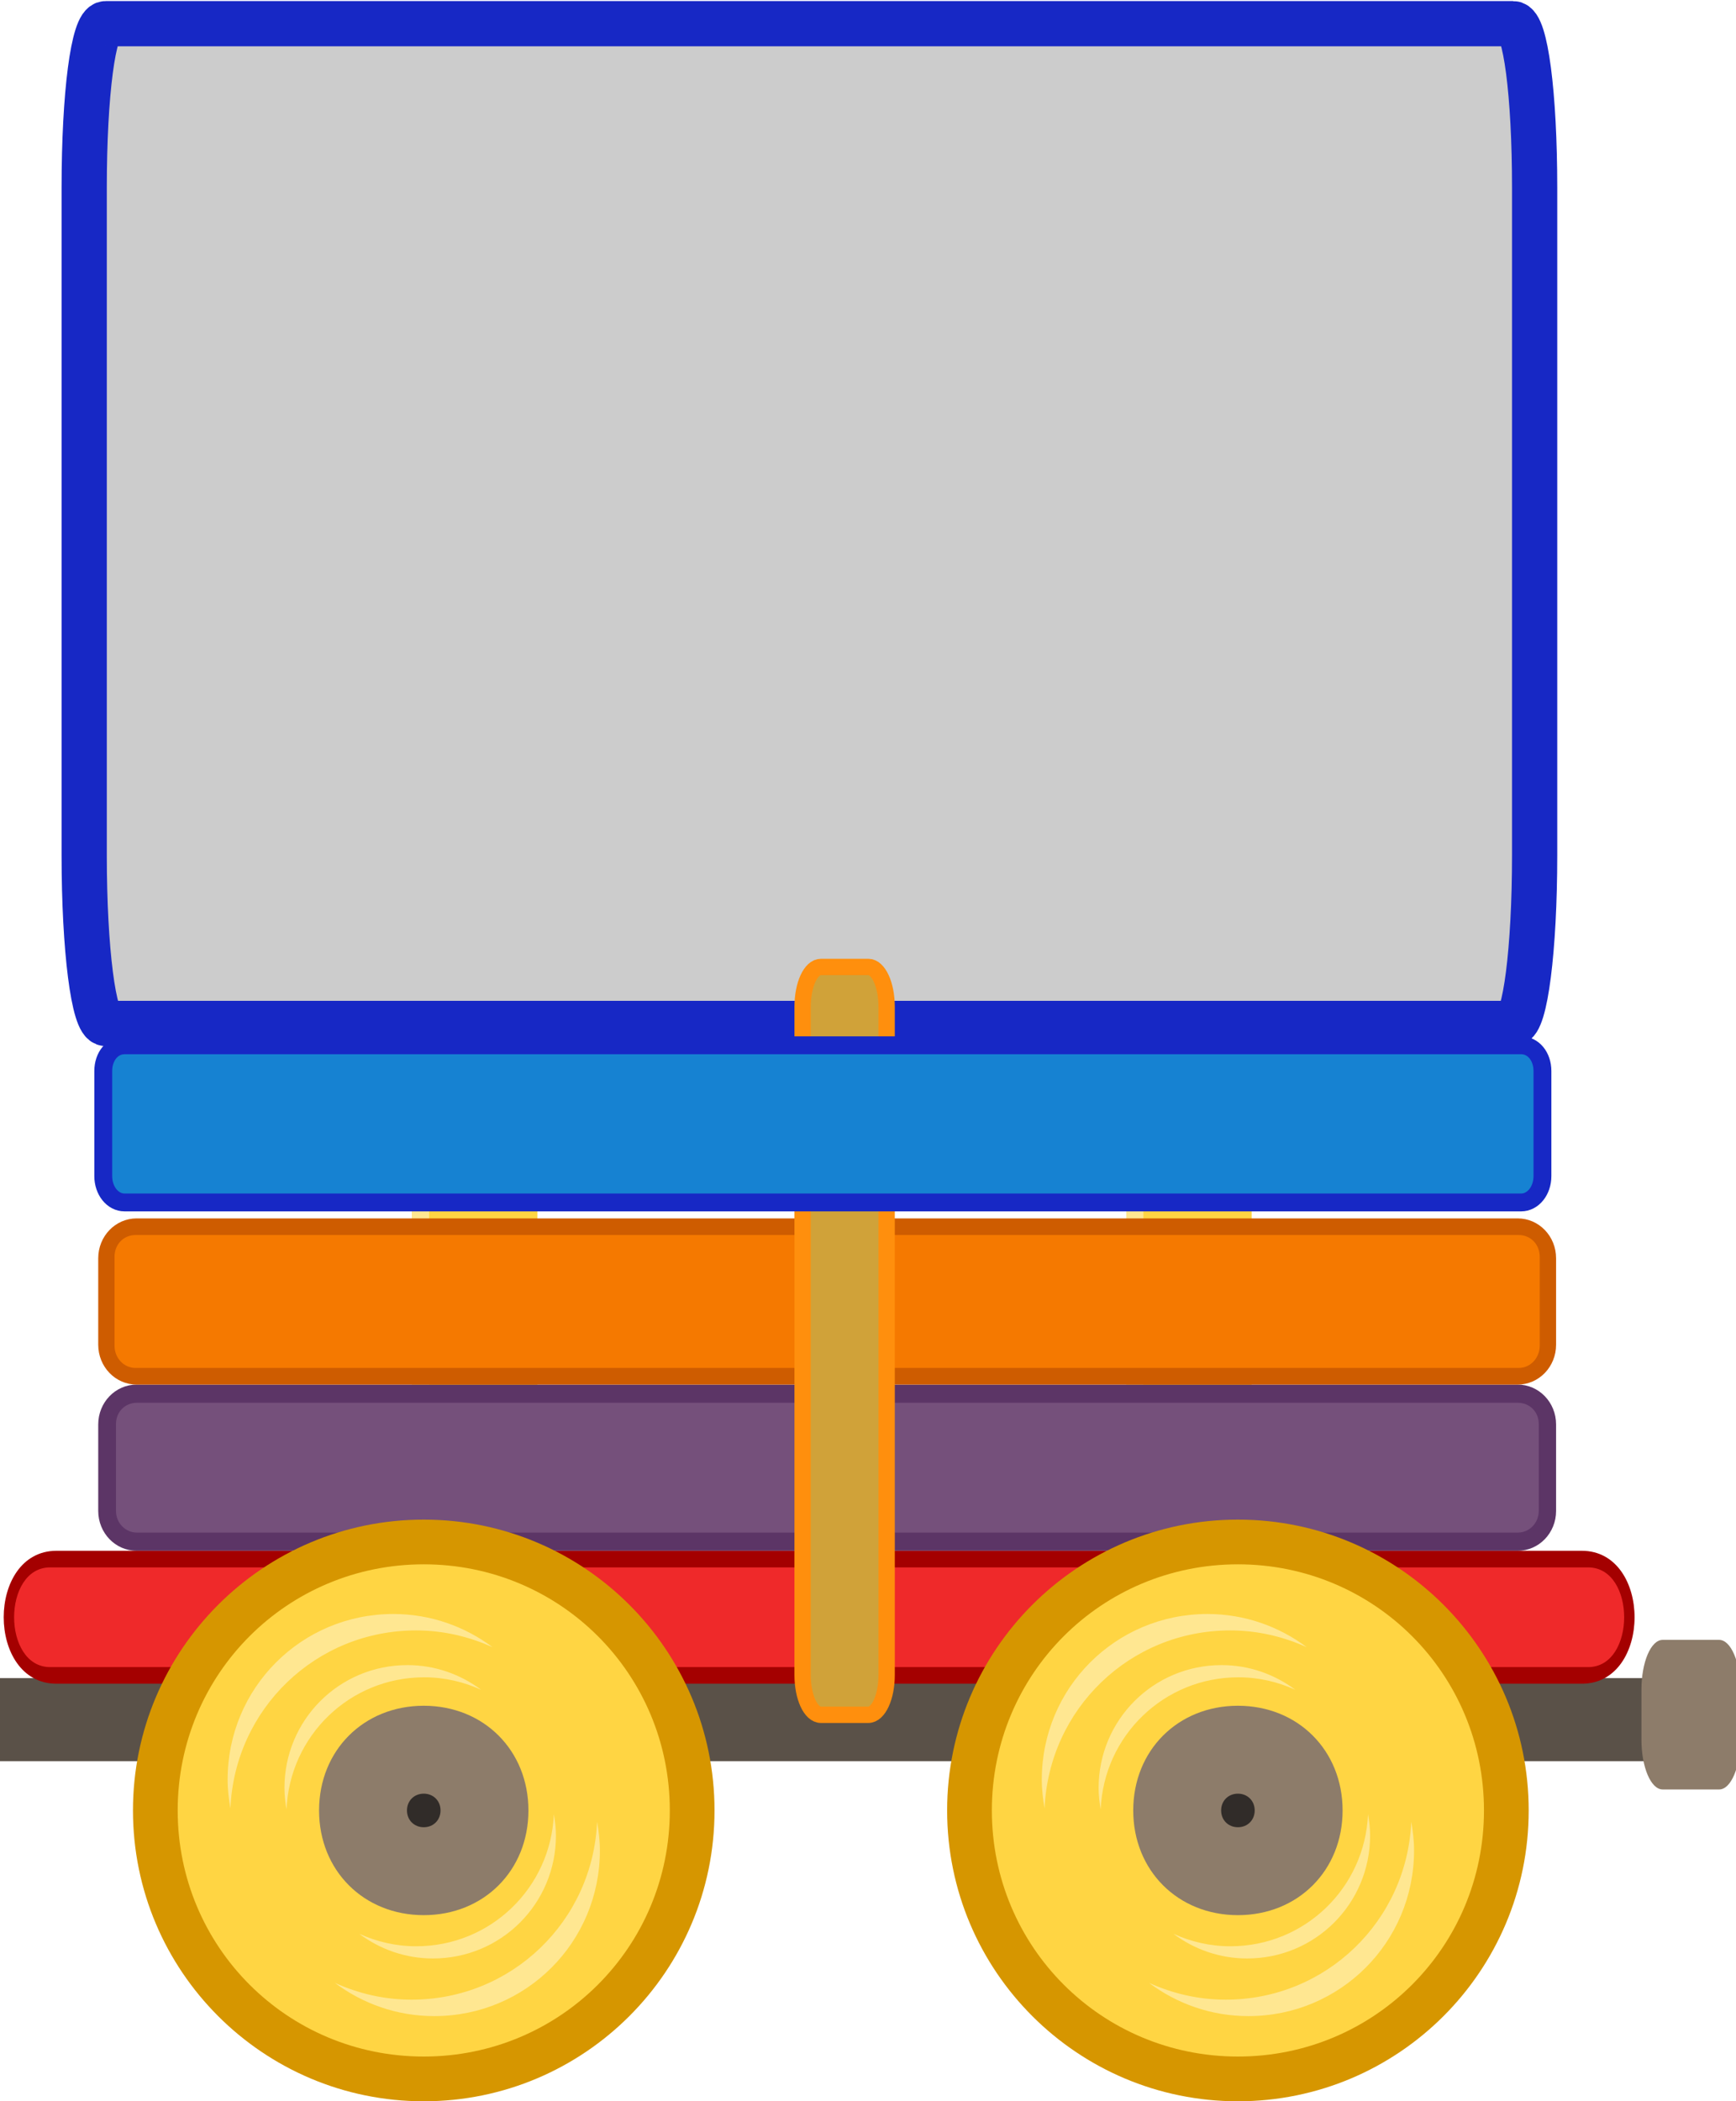 <?xml version="1.0" encoding="UTF-8" standalone="no"?>
<!-- Created with Inkscape (http://www.inkscape.org/) -->

<svg
   xmlns:dc="http://purl.org/dc/elements/1.1/"
   xmlns:cc="http://creativecommons.org/ns#"
   xmlns:rdf="http://www.w3.org/1999/02/22-rdf-syntax-ns#"
   xmlns:svg="http://www.w3.org/2000/svg"
   xmlns="http://www.w3.org/2000/svg"
   xmlns:sodipodi="http://sodipodi.sourceforge.net/DTD/sodipodi-0.dtd"
   xmlns:inkscape="http://www.inkscape.org/namespaces/inkscape"
   id="svg6438"
   version="1.1"
   inkscape:version="0.48.2 r9819"
   width="104.48"
   height="126.438"
   sodipodi:docname="carriage.svg">
  <defs
     id="defs6442" />
  <sodipodi:namedview
     pagecolor="#ffffff"
     bordercolor="#666666"
     borderopacity="1"
     objecttolerance="10"
     gridtolerance="10"
     guidetolerance="10"
     inkscape:pageopacity="0"
     inkscape:pageshadow="2"
     inkscape:window-width="948"
     inkscape:window-height="575"
     id="namedview6440"
     showgrid="false"
     fit-margin-top="0"
     fit-margin-left="0"
     fit-margin-right="0"
     fit-margin-bottom="0"
     inkscape:zoom="2.5190679"
     inkscape:cx="57.218872"
     inkscape:cy="58.654393"
     inkscape:window-x="68"
     inkscape:window-y="1"
     inkscape:window-maximized="0"
     inkscape:current-layer="g3114"
     showguides="true"
     inkscape:guide-bbox="true" />
  <g
     inkscape:groupmode="layer"
     id="layer1"
     inkscape:label="C_OFF"
     style="display:inline" />
  <g
     inkscape:label="C_ON"
     id="g3114"
     inkscape:groupmode="layer"
     style="display:inline">
    <path
       style="fill:#ffd543;fill-opacity:1;fill-rule:nonzero;stroke:none"
       d="m 27.112,54.313 2.916,0 c 1.281,0 2.313,1.07 2.313,2.399 l 0,38.202 c 0,1.329 -1.032,2.399 -2.313,2.399 l -2.916,0 c -1.281,0 -2.313,-1.07 -2.313,-2.399 l 0,-38.202 c 0,-1.329 1.032,-2.399 2.313,-2.399 z"
       id="rect6969-1-98"
       inkscape:connector-curvature="0" />
    <path
       style="fill:#ffe791;fill-opacity:1;fill-rule:nonzero;stroke:none"
       d="m 27.124,54.313 c -1.281,0 -2.32,1.077 -2.32,2.406 l 0,38.187 c 0,1.08 0.684,1.978 1.627,2.281 -0.361,-0.423 -0.603,-0.982 -0.603,-1.594 l 0,-38.187 c 0,-1.329 1.039,-2.406 2.32,-2.406 l 2.923,0 c 0.245,0 0.472,0.052 0.693,0.125 -0.423,-0.499 -1.053,-0.812 -1.748,-0.812 l -2.893,0 z"
       id="rect6969-1-4-0-4"
       inkscape:connector-curvature="0" />
    <path
       style="fill:#ffd543;fill-opacity:1;fill-rule:nonzero;stroke:none"
       d="m 70.103,54.313 2.916,0 c 1.281,0 2.313,1.07 2.313,2.399 l 0,38.202 c 0,1.329 -1.032,2.399 -2.313,2.399 l -2.916,0 c -1.281,0 -2.313,-1.07 -2.313,-2.399 l 0,-38.202 c 0,-1.329 1.032,-2.399 2.313,-2.399 z"
       id="rect6969-1-9-2"
       inkscape:connector-curvature="0" />
    <path
       style="fill:#ffe791;fill-opacity:1;fill-rule:nonzero;stroke:none"
       d="m 70.11,54.313 c -1.281,0 -2.32,1.077 -2.32,2.406 l 0,38.187 c 0,1.08 0.684,1.978 1.627,2.281 -0.361,-0.423 -0.603,-0.982 -0.603,-1.594 l 0,-38.187 c 0,-1.329 1.039,-2.406 2.32,-2.406 l 2.923,0 c 0.245,0 0.472,0.052 0.693,0.125 -0.423,-0.499 -1.053,-0.812 -1.748,-0.812 l -2.893,0 z"
       id="rect6969-1-4-0-7-7"
       inkscape:connector-curvature="0" />
    <path
       style="fill:#5c3566;fill-opacity:1;fill-rule:nonzero;stroke:none"
       d="m 8.225,83.313 83.114,0 c 1.281,0 2.313,1.07 2.313,2.399 l 0,5.202 c 0,1.329 -1.032,2.399 -2.313,2.399 l -83.114,0 c -1.281,0 -2.313,-1.07 -2.313,-2.399 l 0,-5.202 c 0,-1.329 1.032,-2.399 2.313,-2.399 z"
       id="rect6562-63-4"
       inkscape:connector-curvature="0" />
    <path
       style="fill:#75507b;fill-opacity:1;fill-rule:nonzero;stroke:none"
       d="m 8.245,84.407 c -0.722,0 -1.265,0.55 -1.265,1.281 l 0,5.219 c 0,0.732 0.56,1.312 1.265,1.312 l 83.1,0 c 0.705,0 1.265,-0.581 1.265,-1.312 l 0,-5.219 c 0,-0.732 -0.543,-1.281 -1.265,-1.281 l -83.1,0 z"
       id="path7072-1"
       inkscape:connector-curvature="0" />
    <path
       style="fill:#ce5c00;fill-opacity:1;fill-rule:nonzero;stroke:none"
       d="m 8.225,73.313 83.114,0 c 1.281,0 2.313,1.07 2.313,2.399 l 0,5.202 c 0,1.329 -1.032,2.399 -2.313,2.399 l -83.114,0 c -1.281,0 -2.313,-1.07 -2.313,-2.399 l 0,-5.202 c 0,-1.329 1.032,-2.399 2.313,-2.399 z"
       id="rect6562-63-2-8"
       inkscape:connector-curvature="0" />
    <path
       style="fill:#f57900;fill-opacity:1;fill-rule:nonzero;stroke:none"
       d="m 8.16,74.313 c -0.723,0 -1.268,0.563 -1.268,1.312 l 0,5.343 c 0,0.749 0.561,1.344 1.268,1.344 l 83.239,0 c 0.706,0 1.268,-0.595 1.268,-1.344 l 0,-5.343 c 0,-0.749 -0.544,-1.312 -1.268,-1.312 l -83.239,0 z"
       id="path7072-9-4"
       inkscape:connector-curvature="0" />
    <path
       style="fill:#5a5148;fill-opacity:1;fill-rule:nonzero;stroke:none"
       d="m 0,100.974 101.928,0 c 1.941,0 1.941,5 0,5 0,0 -101.928,0 -101.928,0 l 0,-5 z"
       id="rect3649-4-0"
       sodipodi:nodetypes="ccscc"
       inkscape:connector-curvature="0" />
    <path
       style="fill:#cccccc;fill-opacity:1;fill-rule:nonzero;stroke:#1728c5;stroke-width:2.722;stroke-opacity:1"
       d="m 6.357,1.426 c -0.736,0 -1.29,4.233 -1.29,9.866 l 0,40.184 c 0,5.633 0.571,10.106 1.29,10.106 l 84.714,0 c 0.719,0 1.29,-4.474 1.29,-10.106 l 0,-40.184 c 0,-5.633 -0.554,-9.866 -1.29,-9.866 l -84.714,0 z"
       id="path7072-98-8"
       inkscape:connector-curvature="0" />
    <path
       style="fill:#a40000;fill-opacity:1;fill-rule:nonzero;stroke:none"
       d="m 3.404,93.313 91.791,0 c 4.241,0 4.241,8 0,8 l -91.791,0 c -4.241,0 -4.241,-8 0,-8 z"
       id="rect6562-2"
       sodipodi:nodetypes="ccccc"
       inkscape:connector-curvature="0" />
    <path
       style="fill:#ef292a;fill-opacity:1;fill-rule:nonzero;stroke:none"
       d="m 3.019,94.313 c -2.893,0 -2.893,6 0,6 8.678,0 84.847,0 92.561,0 2.893,0 2.893,-6 0,-6 -7.713,0 -83.883,0 -92.561,0 z"
       id="path7329-0"
       sodipodi:nodetypes="ccccc"
       inkscape:connector-curvature="0" />
    <path
       style="fill:#d69600;fill-opacity:1;fill-rule:nonzero;stroke:none"
       d="m 43.003,108.938 c 0,9.665 -7.835,17.5 -17.5,17.5 -9.665,0 -17.5,-7.835 -17.5,-17.5 0,-9.665 7.835,-17.5 17.5,-17.5 9.665,0 17.5,7.835 17.5,17.5 z"
       id="path3167-4-0-1"
       inkscape:connector-curvature="0" />
    <path
       style="fill:#ffd543;fill-opacity:1;fill-rule:nonzero;stroke:none"
       d="m 25.503,94.128 c -8.211,0 -14.809,6.599 -14.809,14.809 0,8.211 6.599,14.809 14.809,14.809 8.211,0 14.809,-6.599 14.809,-14.809 0,-8.211 -6.599,-14.809 -14.809,-14.809 z"
       id="path3260-28-2"
       inkscape:connector-curvature="0" />
    <path
       style="fill:#8d7c6a;fill-opacity:1;fill-rule:nonzero;stroke:none"
       d="m 25.503,102.638 c -3.613,0 -6.3,2.687 -6.3,6.3 0,3.613 2.687,6.3 6.3,6.3 3.613,0 6.3,-2.687 6.3,-6.3 0,-3.613 -2.687,-6.3 -6.3,-6.3 z"
       id="path3260-2-6-5"
       inkscape:connector-curvature="0" />
    <path
       style="fill:#ffe791;fill-opacity:1;fill-rule:nonzero;stroke:none"
       d="m 26.059,117.845 c 4.102,0 7.4,-3.298 7.4,-7.4 0,-0.436 -0.053,-0.865 -0.125,-1.28 -0.19,4.432 -3.808,7.946 -8.29,7.946 -1.225,0 -2.374,-0.278 -3.419,-0.749 1.234,0.923 2.766,1.483 4.434,1.483 z"
       id="path3260-1-4-2-0-2"
       inkscape:connector-curvature="0" />
    <path
       style="fill:#312c29;fill-opacity:1;fill-rule:nonzero;stroke:none"
       d="m 25.503,107.928 c -0.579,0 -1.01,0.431 -1.01,1.01 0,0.579 0.431,1.01 1.01,1.01 0.579,0 1.01,-0.431 1.01,-1.01 0,-0.579 -0.431,-1.01 -1.01,-1.01 z"
       id="path3260-2-1-8-5"
       inkscape:connector-curvature="0" />
    <path
       style="fill:#ffe791;fill-opacity:1;fill-rule:nonzero;stroke:none"
       d="m 23.672,97.117 c -5.528,0 -9.973,4.445 -9.973,9.973 0,0.588 0.072,1.166 0.168,1.725 0.256,-5.974 5.133,-10.709 11.172,-10.709 1.651,0 3.2,0.374 4.608,1.01 -1.663,-1.244 -3.727,-1.999 -5.975,-1.999 z"
       id="path3260-1-6-1"
       inkscape:connector-curvature="0" />
    <path
       style="fill:#ffe791;fill-opacity:1;fill-rule:nonzero;stroke:none"
       d="m 26.131,121.313 c 5.528,0 9.973,-4.445 9.973,-9.973 0,-0.588 -0.072,-1.166 -0.168,-1.725 -0.256,5.974 -5.133,10.709 -11.172,10.709 -1.651,0 -3.2,-0.374 -4.608,-1.01 1.663,1.244 3.727,1.999 5.975,1.999 z"
       id="path3260-1-3-5-1"
       inkscape:connector-curvature="0" />
    <path
       style="fill:#ffe791;fill-opacity:1;fill-rule:nonzero;stroke:none"
       d="m 24.519,100.192 c -4.102,0 -7.4,3.298 -7.4,7.4 0,0.436 0.053,0.865 0.125,1.28 0.19,-4.432 3.808,-7.946 8.29,-7.946 1.225,0 2.374,0.278 3.419,0.749 -1.234,-0.923 -2.766,-1.483 -4.434,-1.483 z"
       id="path3260-1-4-0-8"
       inkscape:connector-curvature="0" />
    <path
       style="fill:#d69600;fill-opacity:1;fill-rule:nonzero;stroke:none"
       d="m 92.003,108.938 c 0,9.665 -7.835,17.5 -17.5,17.5 -9.665,0 -17.5,-7.835 -17.5,-17.5 0,-9.665 7.835,-17.5 17.5,-17.5 9.665,0 17.5,7.835 17.5,17.5 z"
       id="path3167-4-0-0-2"
       inkscape:connector-curvature="0" />
    <path
       style="fill:#ffd543;fill-opacity:1;fill-rule:nonzero;stroke:none"
       d="m 74.503,94.128 c -8.211,0 -14.809,6.599 -14.809,14.809 0,8.211 6.599,14.809 14.809,14.809 8.211,0 14.809,-6.599 14.809,-14.809 0,-8.211 -6.599,-14.809 -14.809,-14.809 z"
       id="path3260-28-0-1"
       inkscape:connector-curvature="0" />
    <path
       style="fill:#8d7c6a;fill-opacity:1;fill-rule:nonzero;stroke:none"
       d="m 74.503,102.638 c -3.613,0 -6.3,2.687 -6.3,6.3 0,3.613 2.687,6.3 6.3,6.3 3.613,0 6.3,-2.687 6.3,-6.3 0,-3.613 -2.687,-6.3 -6.3,-6.3 z"
       id="path3260-2-6-6-9"
       inkscape:connector-curvature="0" />
    <path
       style="fill:#ffe791;fill-opacity:1;fill-rule:nonzero;stroke:none"
       d="m 75.059,117.845 c 4.102,0 7.4,-3.298 7.4,-7.4 0,-0.436 -0.053,-0.865 -0.125,-1.28 -0.19,4.432 -3.808,7.946 -8.29,7.946 -1.225,0 -2.374,-0.278 -3.419,-0.749 1.234,0.923 2.766,1.483 4.434,1.483 z"
       id="path3260-1-4-2-0-1-4"
       inkscape:connector-curvature="0" />
    <path
       style="fill:#312c29;fill-opacity:1;fill-rule:nonzero;stroke:none"
       d="m 74.503,107.928 c -0.579,0 -1.01,0.431 -1.01,1.01 0,0.579 0.431,1.01 1.01,1.01 0.579,0 1.01,-0.431 1.01,-1.01 0,-0.579 -0.431,-1.01 -1.01,-1.01 z"
       id="path3260-2-1-8-3-8"
       inkscape:connector-curvature="0" />
    <path
       style="fill:#ffe791;fill-opacity:1;fill-rule:nonzero;stroke:none"
       d="m 72.672,97.117 c -5.528,0 -9.973,4.445 -9.973,9.973 0,0.588 0.072,1.166 0.168,1.725 0.256,-5.974 5.133,-10.709 11.172,-10.709 1.651,0 3.2,0.374 4.608,1.01 -1.663,-1.244 -3.727,-1.999 -5.975,-1.999 z"
       id="path3260-1-6-8-9"
       inkscape:connector-curvature="0" />
    <path
       style="fill:#ffe791;fill-opacity:1;fill-rule:nonzero;stroke:none"
       d="m 75.131,121.313 c 5.528,0 9.973,-4.445 9.973,-9.973 0,-0.588 -0.072,-1.166 -0.168,-1.725 -0.256,5.974 -5.133,10.709 -11.172,10.709 -1.651,0 -3.2,-0.374 -4.608,-1.01 1.663,1.244 3.727,1.999 5.975,1.999 z"
       id="path3260-1-3-5-9-0"
       inkscape:connector-curvature="0" />
    <path
       style="fill:#ffe791;fill-opacity:1;fill-rule:nonzero;stroke:none"
       d="m 73.519,100.192 c -4.102,0 -7.4,3.298 -7.4,7.4 0,0.436 0.053,0.865 0.125,1.28 0.19,-4.432 3.808,-7.946 8.29,-7.946 1.225,0 2.374,0.278 3.419,0.749 -1.234,-0.923 -2.766,-1.483 -4.434,-1.483 z"
       id="path3260-1-4-0-3-1"
       inkscape:connector-curvature="0" />
    <path
       style="fill:#8d7c6a;fill-opacity:1;fill-rule:nonzero;stroke:none"
       d="m 100.065,98.675 3.403,0 c 0.707,0 1.276,1.338 1.276,3 l 0,3 c 0,1.662 -0.569,3 -1.276,3 l -3.403,0 c -0.707,0 -1.276,-1.338 -1.276,-3 l 0,-3 c 0,-1.662 0.569,-3 1.276,-3 z"
       id="rect3651-8-4"
       inkscape:connector-curvature="0" />
    <path
       style="fill:#d0a239;fill-opacity:1;fill-rule:nonzero;stroke:#ff8f0d;stroke-width:0.982;stroke-miterlimit:4;stroke-opacity:1;stroke-dasharray:none"
       d="m 49.407,58.183 2.852,0 c 0.611,0 1.103,1.07 1.103,2.399 l 0,40.202 c 0,1.329 -0.492,2.399 -1.103,2.399 l -2.852,0 c -0.611,0 -1.103,-1.07 -1.103,-2.399 l 0,-40.202 c 0,-1.329 0.492,-2.399 1.103,-2.399 z"
       id="rect6969-3-5"
       inkscape:connector-curvature="0" />
    <path
       inkscape:connector-curvature="0"
       id="path3049"
       d="m 7.494,62.898 c -0.73,0 -1.28,0.665 -1.28,1.551 l 0,6.316 c 0,0.885 0.567,1.588 1.28,1.588 l 84.057,0 c 0.713,0 1.28,-0.703 1.28,-1.588 l 0,-6.316 c 0,-0.885 -0.55,-1.551 -1.28,-1.551 l -84.057,0 z"
       style="fill:#1682d2;fill-opacity:1;fill-rule:nonzero;stroke:#1728c5;stroke-width:1.075;stroke-opacity:1" />
  </g>
</svg>
